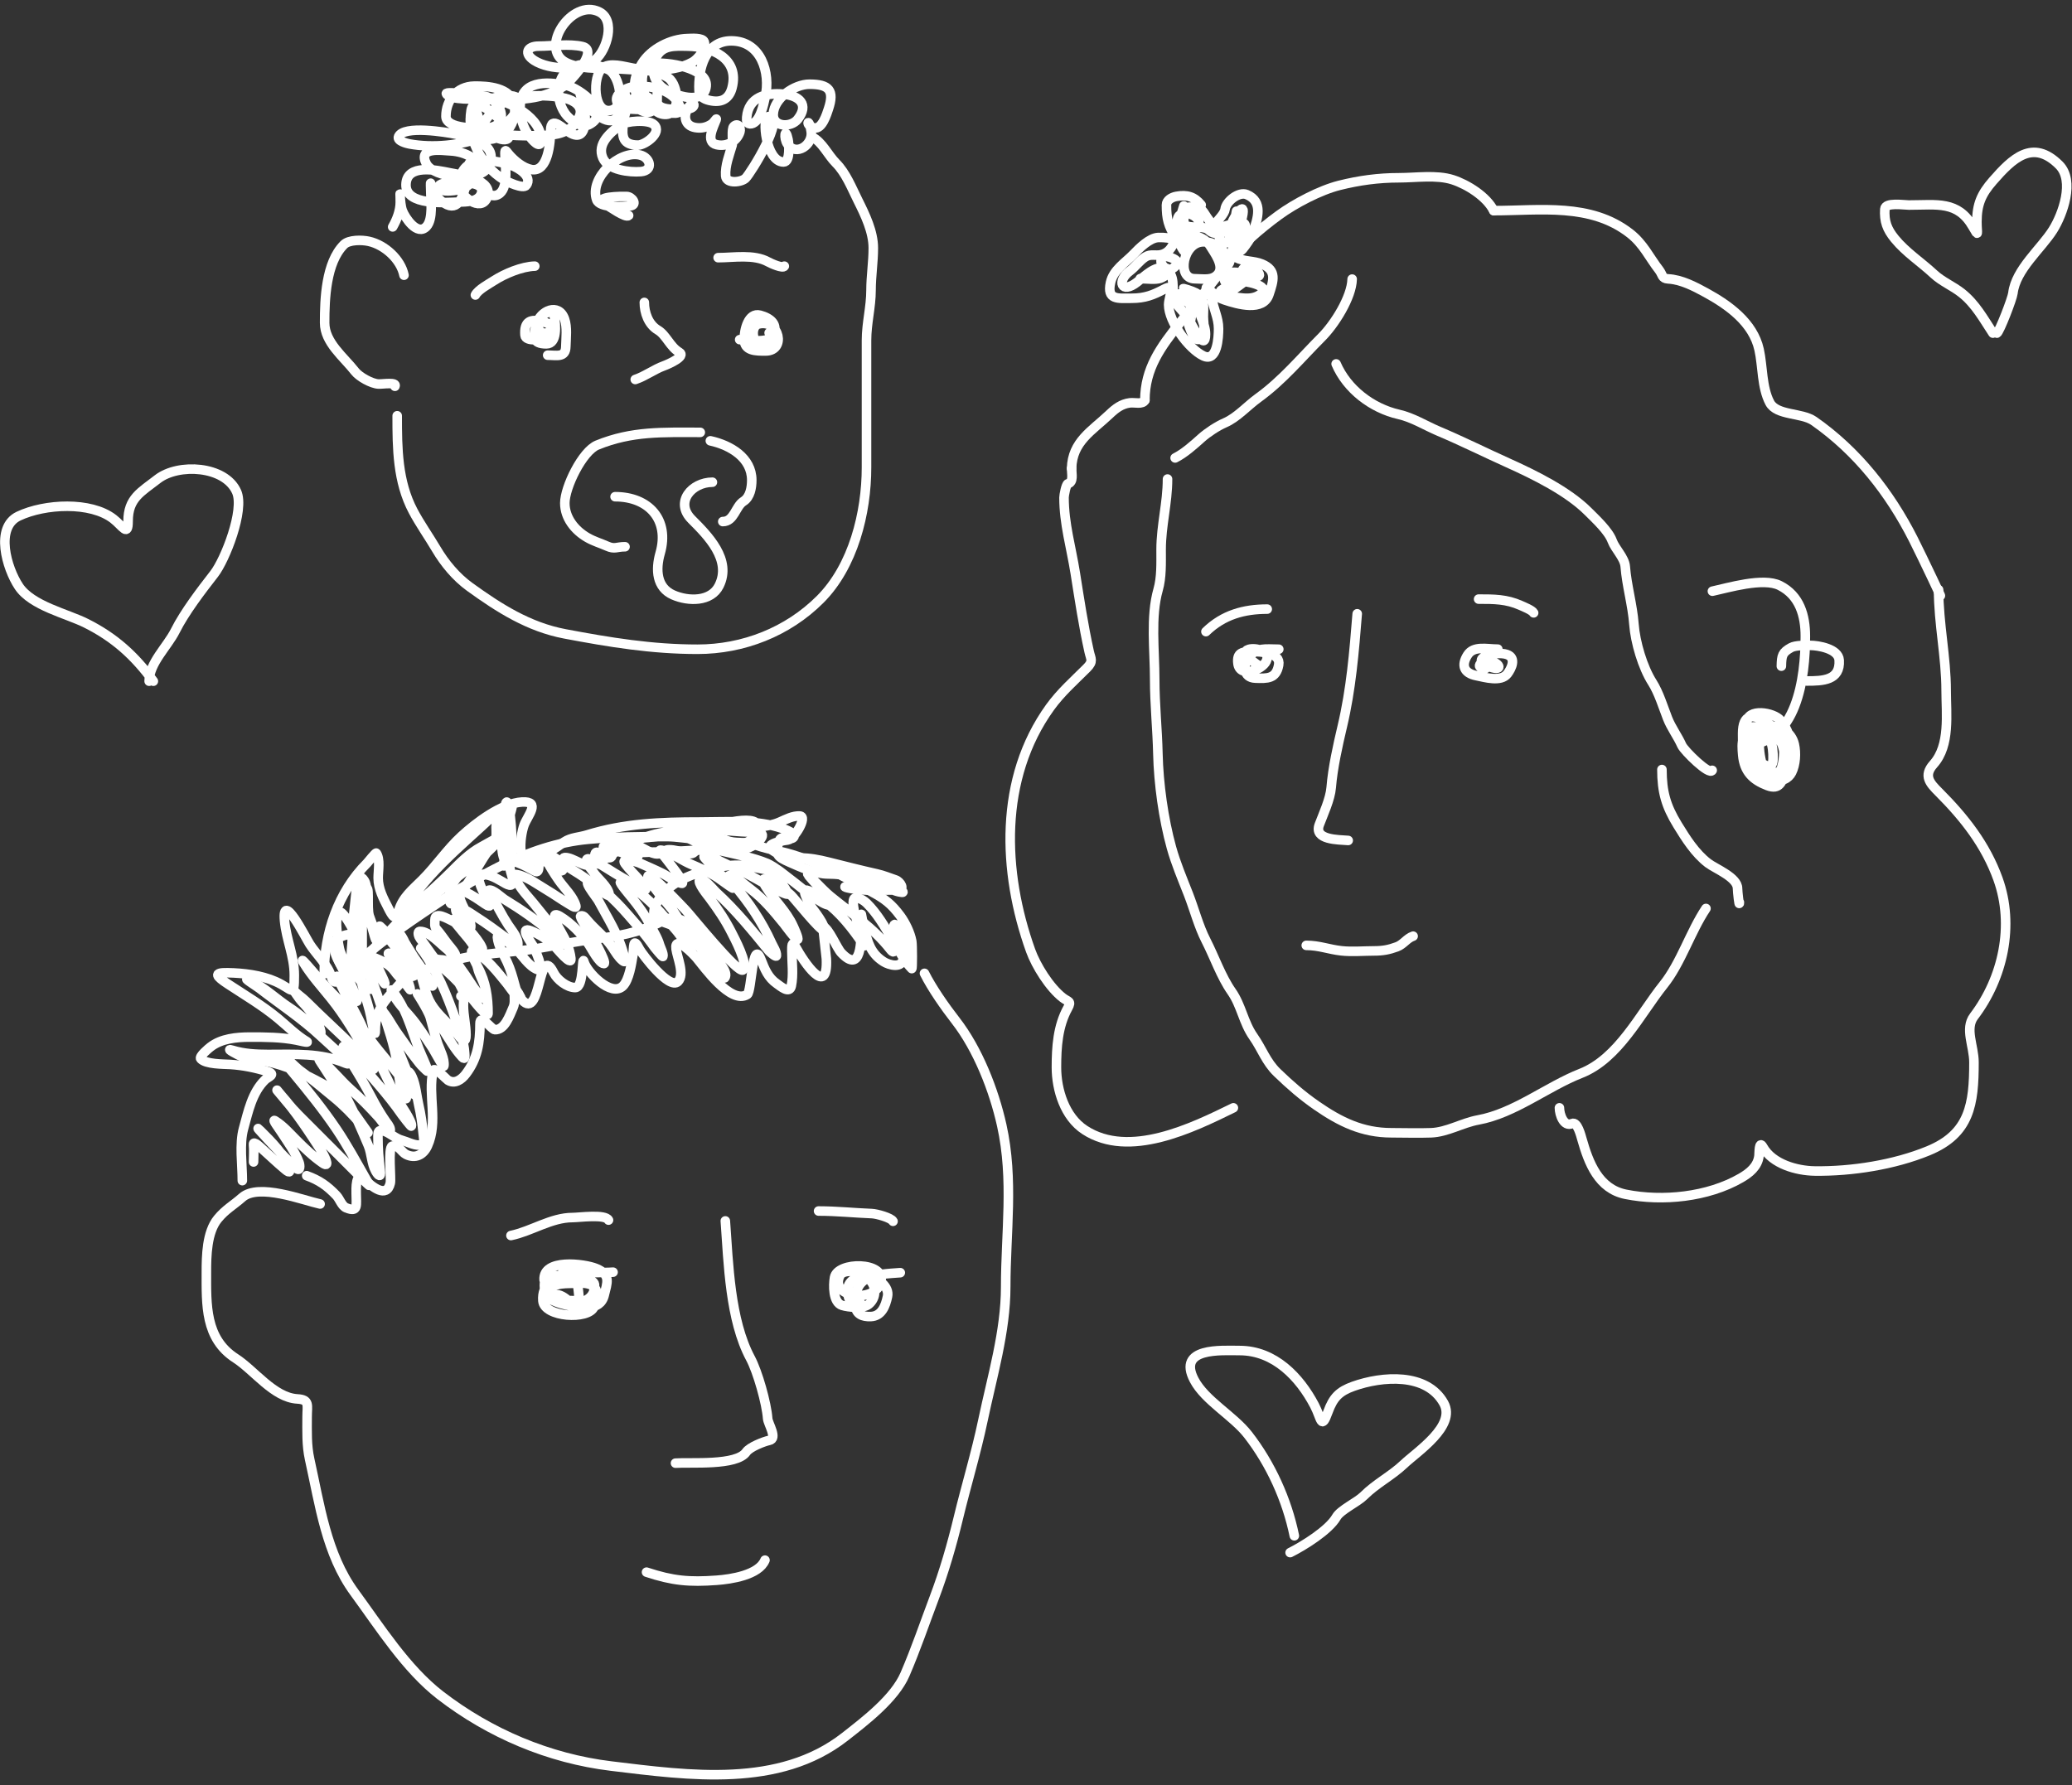 <svg width="217" height="187" viewBox="0 0 217 187" fill="none" xmlns="http://www.w3.org/2000/svg">
<rect x="0" y="0" width="217" height="187" fill="#333333" stroke="none"/>
<path d="M75.963 127.883C76.29 132.346 76.442 138.251 78.593 142.267C79.357 143.695 80.281 146.976 80.399 148.591C80.44 149.148 81.473 150.688 80.567 150.869C80.014 150.98 78.515 151.565 78.157 152.087C77.148 153.557 72.319 153.141 70.746 153.256" stroke="white" stroke-linecap="round" stroke-linejoin="round"/>
<path d="M64.207 133.251C61.891 133.421 56.598 132.749 56.855 136.25C56.982 137.985 61.645 138.263 62.209 136.893C62.954 135.083 62.365 134.26 60.36 134.407C59.503 134.47 57.983 134.273 57.523 135.214C56.868 136.553 59.7 136.494 60.364 136.446C61.439 136.367 62.353 135.771 62.264 134.558C62.209 133.804 59.924 133.77 59.287 133.677C58.654 133.584 57.11 133.452 57.025 134.377C56.885 135.895 57.851 136.333 59.215 136.659C60.648 137.002 62.861 137.439 63.283 135.649C63.585 134.365 64.023 133.518 62.431 132.863C61.192 132.354 56.819 131.802 56.986 134.072" stroke="white" stroke-linecap="round" stroke-linejoin="round"/>
<path d="M94.287 133.305C91.622 133.501 89.351 133.518 89.592 136.789C89.656 137.665 90.333 137.932 91.194 137.901C92.336 137.859 92.743 136.791 92.949 135.798C93.368 133.786 88.56 132.404 87.966 133.607C86.815 135.941 91.696 136.565 92.254 134.263C92.77 132.133 87.692 132.117 87.399 133.811C87.26 134.611 87.222 136.435 88.196 136.73C88.858 136.93 90.386 137.095 90.971 136.623C92.435 135.442 91.134 132.876 89.388 134.021C87.567 135.215 90.306 138.585 90.154 136.521" stroke="white" stroke-linecap="round" stroke-linejoin="round"/>
<path d="M62.393 136.297C61.726 136.223 57.279 136.249 57.426 136.079C58.561 134.764 59.643 136.589 60.537 137.016C60.862 137.171 60.585 135.465 60.549 134.976C60.441 133.516 60.53 132.939 58.951 133.055" stroke="white" stroke-linecap="round" stroke-linejoin="round"/>
<path d="M67.711 164.674C70.457 165.583 72.182 165.734 75.063 165.522C76.549 165.413 79.471 164.983 80.116 163.416" stroke="white" stroke-linecap="round" stroke-linejoin="round"/>
<path d="M33.525 126.111C31.74 125.72 27.079 123.901 25.358 125.431C24.463 126.226 23.611 126.678 22.806 127.662C21.654 129.069 21.615 131.548 21.615 133.258C21.615 136.619 21.452 140.202 24.677 142.276C26.621 143.525 28.678 146.392 31.143 146.529C32.463 146.603 32.164 147.197 32.164 148.401C32.164 149.903 32.101 151.37 32.428 152.844C33.488 157.611 34.174 162.783 37.117 166.796C39.772 170.417 42.531 174.806 46.116 177.572C51.288 181.561 57.475 184.192 64 184.983C72.198 185.976 81.603 187.304 88.483 181.92C90.6 180.263 93.686 177.909 94.778 175.379C95.924 172.726 96.831 170.037 97.841 167.363C98.877 164.62 99.685 161.823 100.374 158.969C101.193 155.578 102.229 152.181 102.945 148.76C103.902 144.191 105.327 139.454 105.327 134.789C105.327 129.124 106.181 123.58 104.912 117.869C104.09 114.17 102.409 109.89 100.072 106.885C98.956 105.45 97.603 103.516 96.82 101.95" stroke="white" stroke-linecap="round" stroke-linejoin="round"/>
<path d="M32.119 123.146C33.437 123.62 34.278 124.22 35.23 125.22C35.584 125.591 35.782 126.322 36.267 126.516C37.556 127.032 37.304 126.222 37.304 125.018C37.304 124.592 37.196 122.548 38.212 123.564C38.926 124.278 40.498 125.576 40.876 123.924C40.989 123.431 40.621 120.18 41.078 120.049C41.722 119.865 42.051 120.68 42.518 120.914C43.507 121.408 44.344 120.957 44.765 120.035C45.92 117.503 44.785 114.724 45.355 112.157C45.469 111.643 46.729 113.029 46.896 113.136C47.619 113.601 48.333 113.082 48.769 112.517C50.011 110.907 50.267 109.196 50.267 107.217C50.267 106.078 51.465 107.831 51.822 107.851C52.858 107.908 53.366 106.385 53.752 105.503C53.99 104.959 53.788 104.412 53.91 103.861C54.036 103.295 54.616 104.675 54.674 104.74C56.7 107.004 56.359 98.633 57.986 101.888C58.355 102.624 59.391 103.443 60.247 103.443C61.192 103.443 60.91 99.856 61.169 100.764C61.472 101.825 64.025 104.491 65.245 103.271C65.886 102.63 66.139 100.934 66.282 100.073C66.417 99.261 66.229 97.98 66.988 99.439C67.216 99.877 70.089 103.727 71.006 102.81C71.738 102.078 70.914 100.241 70.805 99.411C70.59 97.785 72.728 100.069 72.951 100.332C73.708 101.23 76.536 105.256 78.265 104.163C78.726 103.873 78.789 98.186 79.691 100.491C80.085 101.497 80.436 102.404 81.362 103.04C81.745 103.304 82.691 104.145 82.874 103.271C83.116 102.112 82.931 100.764 82.931 99.584C82.931 99.17 82.919 98.439 83.306 99.151C84.193 100.785 86.73 104.568 86.546 100.433C86.534 100.164 86.154 97.025 86.186 97.034C86.804 97.211 87.634 99.304 88.116 99.814C90.247 102.067 90.19 98.497 90.19 96.991C90.19 94.885 90.158 95.824 90.507 97.222C90.878 98.703 91.173 99.853 92.523 100.721C93.098 101.091 94.536 101.5 94.597 100.332C94.656 99.212 94.5 98.083 93.949 97.092C93.406 96.115 93.587 98.154 93.676 98.46C93.937 99.361 94.817 100.782 95.49 101.456C95.564 101.53 95.559 98.962 95.49 98.59C95.328 97.705 94.819 96.65 94.281 95.925C93.373 94.704 92.654 94.147 91.357 93.448C89.743 92.579 88.085 91.615 86.446 90.87C84.955 90.192 83.332 89.548 81.765 89.199C80.915 89.01 79.841 88.784 79.043 88.465C78.146 88.106 76.953 88.417 76.076 88.018C75.232 87.635 73.944 87.921 73.022 87.889C71.958 87.851 70.922 87.629 69.825 87.629C67.072 87.629 64.38 87.654 61.645 87.903C55.18 88.491 49.434 92.146 44.246 95.666C41.331 97.645 38.484 99.671 36.008 102.147C35.5 102.655 35.006 103.373 34.697 102.291C34.352 101.084 33.116 99.956 32.436 98.892C31.992 98.197 29.507 93.218 29.8 96.444C29.979 98.406 30.823 100.143 30.823 102.147C30.823 104.619 30.662 103.601 28.864 102.81C27.322 102.131 25.489 101.917 23.823 101.888C22.31 101.861 22.634 102.257 23.867 103.069C25.626 104.228 27.485 105.324 29.109 106.67C30.05 107.449 31.066 108.47 32.119 109.089C32.454 109.286 31.19 108.977 31.025 108.945C29.412 108.63 27.807 108.628 26.171 108.628C24.781 108.628 23.182 108.775 22.038 109.665C21.889 109.781 20.81 110.657 21.029 110.904C21.547 111.486 23.412 111.451 24.111 111.494C25.43 111.577 26.771 111.846 28.029 112.243C28.952 112.535 28.065 112.809 27.77 113.093C26.393 114.417 25.99 116.459 25.509 118.192C25.053 119.832 25.379 121.947 25.379 123.665" stroke="white" stroke-linecap="round" stroke-linejoin="round"/>
<path d="M26.555 121.709C26.555 121.113 26.61 120.486 26.547 119.892C26.493 119.378 27.379 120.274 27.535 120.412C28.29 121.081 29.013 121.786 29.789 122.432C29.987 122.598 30.486 123.04 30.294 122.432C29.819 120.936 28.382 119.541 27.293 118.452C26.023 117.181 29.674 121.155 31.01 122.357C31.475 122.776 31.428 122.049 31.319 121.754C30.908 120.648 30.123 119.6 29.487 118.61C29.237 118.222 28.426 117.149 28.816 117.397C29.68 117.946 30.292 118.661 31.017 119.387C31.886 120.256 32.777 121.122 33.792 121.822C34.727 122.467 33.844 120.837 33.686 120.593C32.396 118.598 30.997 116.451 29.412 114.668C29.278 114.517 28.897 114.046 29.027 114.2C29.769 115.077 30.435 115.955 31.259 116.779C33.641 119.161 36.017 121.552 38.398 123.933C38.879 124.414 38.674 124.095 38.405 123.624C37.373 121.812 36.385 119.969 35.216 118.241C33.835 116.198 32.288 114.288 30.716 112.391C30.323 111.917 29.902 111.465 29.57 110.944C29.513 110.854 29.359 110.626 29.465 110.642C30.046 110.734 30.977 111.821 31.455 112.157C32.664 113.008 33.79 113.991 34.938 114.924C35.982 115.774 36.923 116.733 37.795 117.759C38.314 118.369 39.039 119.303 38.051 117.939C36.562 115.884 35.191 113.758 33.822 111.622C33.772 111.544 33.063 110.561 33.596 111.004C34.734 111.953 35.651 113.154 36.762 114.14C37.787 115.05 38.722 116.006 39.642 117.02C40.04 117.459 40.941 118.892 40.878 118.301C40.845 117.994 40.523 117.626 40.365 117.397C39.845 116.642 39.396 115.872 38.971 115.06C38.309 113.796 37.589 112.578 36.837 111.366C36.556 110.912 36.019 110.196 35.94 109.647C35.899 109.36 37.074 110.634 37.169 110.748C38.822 112.727 40.609 114.611 42.077 116.741C42.118 116.801 43.042 118.028 43.079 117.955C43.273 117.566 41.862 115.598 41.677 115.241C40.857 113.658 40.111 112.038 39.31 110.446C38.819 109.47 37.247 106.599 37.832 107.521C39.02 109.395 40.501 110.972 41.858 112.723C42.28 113.267 42.671 113.836 43.102 114.374C43.491 114.861 43.589 114.761 43.358 114.14C42.479 111.778 41.504 109.454 40.531 107.129C40.343 106.679 39.598 105.442 39.943 105.787C40.559 106.403 41.009 107.35 41.511 108.064C42.296 109.18 43.072 110.301 43.923 111.366C44.147 111.646 44.417 111.889 44.67 112.142C45.073 112.545 44.238 110.723 44.195 110.627C43.253 108.537 42.77 106.107 41.413 104.219C41.189 103.907 40.739 103.301 41.134 104.068C41.589 104.952 42.266 105.679 42.913 106.421C43.816 107.454 44.547 108.661 45.311 109.798C45.45 110.005 46.46 111.917 46.494 111.645C46.587 110.897 46.093 110.022 45.853 109.345C45.529 108.43 45.33 107.507 45.062 106.579C44.816 105.728 43.319 103.497 43.81 104.234C44.625 105.456 45.579 106.569 46.373 107.8C46.977 108.735 47.637 109.911 48.401 110.718C48.748 111.083 48.681 110.591 48.665 110.288C48.602 109.093 48.114 107.929 47.723 106.813C46.817 104.23 45.766 101.634 44.135 99.41C43.826 98.989 44.444 99.959 44.806 100.126C45.325 100.366 45.782 100.54 46.366 100.54C46.735 100.54 46.859 101.059 47.014 101.355C47.296 101.889 47.715 102.332 47.994 102.847C48.166 103.163 48.496 103.703 48.537 104.068C48.621 104.828 48.809 103.948 48.809 103.646C48.809 102.387 48.007 101.152 47.391 100.088C47.337 99.994 46.918 99.487 47.135 99.787C47.667 100.523 48.134 101.301 48.673 102.033C49.226 102.784 49.913 104.14 50.738 104.611C51.151 104.847 50.811 103.458 50.769 103.322C50.567 102.682 50.193 102.079 50.037 101.43C49.902 100.865 49.623 100.389 49.623 99.794C49.623 99.319 49.758 99.662 49.758 99.93C49.758 100.621 49.987 99.806 49.811 99.455C49.369 98.571 48.624 97.844 48.025 97.073C47.816 96.805 46.969 95.851 47.723 96.605C48.578 97.46 49.67 98.171 50.361 99.176C50.709 99.681 50.386 99.034 50.271 98.852C49.836 98.164 49.288 97.571 48.756 96.96C48.578 96.755 47.263 95.098 47.889 95.113C48.633 95.13 49.309 95.692 49.909 96.07C50.976 96.742 51.97 97.488 52.985 98.234C53.093 98.313 54.202 99.205 54.229 99.018C54.335 98.273 53.603 97.457 53.226 96.884C52.569 95.885 52.04 94.804 51.455 93.763C51.419 93.701 51.039 93.296 51.176 93.243C51.583 93.085 52.544 94.027 52.864 94.223C54.607 95.288 56.227 96.405 57.779 97.736C57.808 97.76 58.371 98.313 58.285 98.053C57.921 96.962 56.842 95.84 56.144 94.939C55.451 94.046 54.359 93.015 53.965 91.931C53.88 91.698 53.77 91.537 54.161 91.615C55.239 91.831 56.36 92.691 57.297 93.243C58.073 93.7 58.801 94.237 59.581 94.691C59.702 94.761 60.411 95.255 60.312 94.886C60.051 93.907 59.092 93.025 58.526 92.21C58.008 91.466 57.522 90.693 57.116 89.881C56.45 88.55 58.556 90.149 58.88 90.394C59.63 90.96 60.455 91.387 61.217 91.931C61.907 92.424 62.498 93.145 63.252 93.537C63.352 93.589 63.847 93.967 63.81 93.695C63.697 92.855 62.586 92.02 62.129 91.336C61.929 91.035 61.406 90.489 61.428 90.092C61.454 89.631 62.781 90.471 62.876 90.529C63.891 91.155 64.907 91.806 65.951 92.384C66.397 92.63 66.973 93.193 67.504 93.213C67.93 93.229 67.171 92.399 67.112 92.331C66.56 91.693 65.956 91.139 65.454 90.454C64.936 89.747 66.773 90.306 66.939 90.378C67.745 90.733 68.569 91.089 69.359 91.479C69.983 91.788 70.704 92.401 71.394 92.527C71.906 92.62 69.962 90.231 69.721 89.896C69.543 89.65 69.271 89.404 69.132 89.142C68.981 88.855 69.898 89.261 70.007 89.308C70.801 89.65 71.509 90.152 72.299 90.499C73.296 90.938 74.302 91.347 75.209 91.962C75.701 92.295 76.17 92.668 76.671 92.987C77.163 93.3 75.979 92.036 75.54 91.652C74.961 91.146 74.415 90.624 73.942 90.017C73.789 89.82 73.559 89.685 73.927 89.685C74.526 89.685 74.945 89.968 75.465 90.228C76.397 90.694 77.36 91.069 78.284 91.554C79.292 92.084 80.273 92.674 81.285 93.19C81.388 93.243 82.558 93.81 82.506 93.635C82.263 92.817 81.362 92.056 80.847 91.396C80.789 91.321 80.079 90.567 80.079 90.499C80.079 90.431 80.694 90.695 80.712 90.703C81.463 91.01 81.98 91.51 82.627 91.992C83.518 92.656 84.364 93.407 85.295 94.012C85.738 94.3 86.428 94.826 86.991 94.826C87.406 94.826 86.478 93.673 86.471 93.665C85.897 93.016 85.261 92.415 84.715 91.743C84.069 90.948 86.146 93.213 86.939 93.861C89.145 95.667 91.467 97.182 93.241 99.44C93.916 100.299 93.63 98.784 93.437 98.43C92.732 97.137 91.824 95.632 90.768 94.6C90.499 94.336 90.102 94.093 89.72 94.035C89.163 93.949 89.401 95.008 89.441 95.278C89.626 96.503 91.078 99.895 90.376 98.874C89.221 97.194 87.994 95.61 86.335 94.389C85.861 94.04 85.09 93.375 84.496 93.243C83.801 93.089 84.927 94.931 85.009 95.052C85.117 95.212 86.626 97.073 86.23 97.389C85.978 97.591 83.141 94.037 82.845 93.763C82.137 93.109 81.263 92.548 80.38 92.157C79.751 91.879 79.856 92.313 80.146 92.791C81.054 94.285 82.355 95.413 83.071 97.005C83.108 97.086 83.705 98.364 83.531 98.407C83.335 98.456 82.193 96.871 82.099 96.756C81.018 95.43 79.993 94.177 78.616 93.138C78.007 92.678 77.405 92.106 76.701 91.796C75.858 91.425 76.558 92.322 76.792 92.595C78.418 94.496 79.792 96.516 80.817 98.799C80.972 99.144 81.352 99.697 81.315 100.103C81.295 100.324 80.577 99.663 80.561 99.643C78.789 97.469 77.08 95.358 74.998 93.454C74.728 93.208 73.791 91.988 73.324 92.157C72.891 92.315 74.193 93.898 74.289 94.027C75.176 95.221 75.964 96.368 76.626 97.691C76.862 98.163 78.426 101.047 77.817 101.596C77.296 102.064 72.281 95.797 71.801 95.309C71.617 95.121 68.212 91.477 67.889 91.735C67.53 92.022 70.246 95.032 70.452 95.331C70.978 96.095 71.47 96.916 71.876 97.751C72.103 98.217 72.803 99.495 72.359 99.229C71.736 98.855 71.266 97.951 70.783 97.412C70.058 96.601 69.386 95.751 68.62 94.977C67.93 94.279 67.23 93.636 66.403 93.1C66.048 92.869 65.437 92.381 64.986 92.399C64.793 92.406 66.04 93.879 66.117 93.974C66.858 94.883 67.513 95.772 68.047 96.816C68.41 97.527 68.869 98.198 69.087 98.972C69.154 99.211 69.528 99.931 69.427 100.186C69.394 100.268 68.648 99.371 68.59 99.289C68.032 98.513 67.478 97.786 66.848 97.065C65.501 95.522 63.88 93.51 62.031 92.534C60.665 91.813 62.466 93.958 62.679 94.359C63.623 96.131 64.773 97.897 65.288 99.862C65.343 100.071 65.718 101.038 65.197 100.616C64.75 100.253 64.457 99.724 64.142 99.251C63.397 98.133 62.342 97.38 61.488 96.364C61.336 96.183 61.117 95.851 60.825 95.934C60.614 95.995 61.653 97.474 61.73 97.585C61.828 97.729 63.651 100.932 63.252 100.932C62.764 100.932 61.924 99.317 61.7 98.98C60.942 97.844 59.789 96.65 58.609 95.957C57.438 95.27 58.54 97.225 58.714 97.525C59.231 98.416 59.677 99.364 59.792 100.405C59.89 101.285 58.275 99.303 58.096 99.123C57.433 98.46 56.473 97.837 55.593 97.495C54.3 96.992 55.646 98.746 55.857 99.116C55.97 99.313 57.155 101.883 56.302 101.566C55.355 101.213 54.655 100.009 53.965 99.319C53.826 99.18 52.051 97.709 52.088 98.151C52.165 99.08 52.744 99.953 53.12 100.782C53.465 101.539 53.685 102.296 53.897 103.096C53.994 103.464 54.132 103.786 54.101 104.174C54.078 104.451 53.209 103.173 53.09 103.028C52.104 101.826 51.016 100.387 49.623 99.621C48.94 99.245 49.95 101.119 50.06 101.324C50.885 102.856 51.115 104.457 51.115 106.172C51.115 106.696 49.749 104.994 49.608 104.807C48.714 103.629 47.754 102.565 46.637 101.596C45.546 100.649 44.866 99.416 43.999 98.302C43.863 98.126 43.64 97.555 43.991 97.555C44.956 97.555 46.12 98.877 46.833 99.447C46.901 99.502 47.666 100.208 47.693 100.179C47.871 99.979 47.16 99.189 47.044 99.048C46.574 98.473 46.181 97.836 45.688 97.284C45.47 97.04 45.552 96.642 45.552 96.334C45.552 95.419 46.912 96.256 47.376 96.47C47.915 96.718 49.586 98.077 49.276 96.749C49.058 95.813 48.426 94.987 48.16 94.057C47.639 92.233 50.641 94.653 51.032 94.834C51.862 95.216 50.727 93.631 50.58 93.356C50.481 93.17 49.785 91.606 50.331 91.585C51.161 91.551 51.798 91.886 52.502 92.293C53.113 92.646 53.785 93.115 53.686 92.12C53.633 91.592 53.276 90.977 53.43 90.439C53.62 89.772 55.825 91.186 56.106 91.283C56.589 91.45 56.39 90.263 56.407 89.956C56.423 89.678 58.267 91.052 58.488 91.147C59.515 91.592 58.575 89.843 59.151 89.821C60.057 89.786 61.251 90.98 62.092 90.559C62.57 90.32 61.859 88.779 62.928 89.421C63.546 89.792 64.142 90.209 64.142 89.278C64.142 88.42 65.635 89.708 66.177 89.851C67.6 90.225 66.09 88.267 67.12 88.743C67.638 88.982 68.492 89.621 69.102 89.398C69.481 89.261 69.619 89.006 70.067 89.006C70.673 89.006 71.215 89.188 71.794 89.338C72.07 89.41 72.457 89.5 72.691 89.278C72.859 89.118 72.909 88.871 73.173 88.871C74.077 88.871 74.854 88.969 75.736 89.172C77.265 89.525 78.886 89.836 80.35 90.439C80.529 90.513 81.496 91.038 81.496 91.238C81.496 91.415 78.42 90.704 78.028 90.665C76.088 90.473 74.108 91.003 72.314 91.72C71.013 92.24 69.808 92.981 69.027 94.163C68.529 94.917 68.039 96.074 69.163 96.47C70.486 96.935 71.502 97.296 72.54 98.286C73.263 98.976 73.714 99.975 74.251 100.812C74.478 101.164 74.913 101.439 75.103 101.762C75.166 101.87 75.792 102.598 75.917 102.41C76.306 101.826 75.21 100.699 74.937 100.337C74.215 99.378 73.662 98.311 72.834 97.434C72.073 96.629 70.756 95.764 69.607 96.356C67.516 97.436 65.536 97.953 63.192 98.234C60.912 98.507 58.713 98.935 56.453 99.319C53.466 99.826 50.384 99.786 47.452 100.608C46.013 101.012 44.583 101.426 43.32 102.229C42.991 102.439 42.872 101.5 42.808 101.324C42.453 100.347 41.673 99.555 41.044 98.746C40.626 98.209 40.174 97.678 39.807 97.103C39.53 96.668 40.568 97.8 40.953 98.143C41.954 99.035 42.332 100.322 43.034 101.407C43.658 102.372 43.291 100.994 43.102 100.601C42.715 99.796 42.581 98.875 42.092 98.113C41.949 97.891 41.867 97.824 42.054 98.128C42.477 98.818 42.882 99.521 43.32 100.201C43.779 100.912 44.336 101.557 44.738 102.304C44.906 102.617 45.516 103.451 45.22 103.254C44.651 102.875 44.196 102.149 43.735 101.649C43.254 101.126 42.671 100.762 42.114 100.329C41.859 100.131 40.252 99.537 40.765 100.028C41.707 100.929 42.568 102.04 42.906 103.322C42.973 103.579 43.051 103.864 42.808 103.496C42.39 102.861 41.786 102.381 41.345 101.762C40.791 100.983 39.969 100.627 39.174 100.299C39.083 100.262 40.035 102.321 40.169 102.591C40.291 102.833 40.444 103.338 40.109 102.817C39.698 102.178 39.335 101.432 38.82 100.872C38.606 100.64 36.952 99.161 37.704 100.231C38.205 100.944 38.546 101.608 38.797 102.44C38.83 102.548 39.313 103.917 38.737 103.571C37.396 102.766 36.731 101.029 35.405 100.194C35.109 100.007 35.838 101.427 35.91 101.551C36.477 102.518 36.994 103.511 37.335 104.581C37.474 105.017 37.336 104.964 37.048 104.626C36.544 104.035 36.187 103.34 35.721 102.719C35.619 102.582 35.083 101.916 35.36 102.485C35.846 103.486 36.357 104.475 36.882 105.456C37.318 106.269 37.737 107.064 38.089 107.913C38.275 108.363 37.73 107.474 37.621 107.325C36.7 106.064 35.695 104.932 34.591 103.827C33.63 102.867 31.093 99.698 31.801 100.857C32.619 102.195 33.689 103.36 34.666 104.581C36.101 106.375 37.26 108.331 38.367 110.341C38.401 110.401 39.24 112.022 39.114 112.014C38.886 112.001 38.611 111.439 38.511 111.306C38.148 110.822 37.746 110.375 37.32 109.949C35.588 108.217 33.76 106.585 32.028 104.852C31.639 104.463 31.124 104.152 30.769 103.737C30.626 103.571 31.392 104.682 31.568 104.868C32.32 105.659 33.397 106.927 33.603 108.064C33.687 108.523 33.173 107.897 33.113 107.838C32.242 106.981 31.316 106.201 30.294 105.531C28.908 104.623 27.71 103.423 26.208 102.712C25.101 102.187 26.89 103.309 27.18 103.533C29.337 105.203 31.612 106.686 33.611 108.561C34.537 109.43 37.359 111.859 36.189 111.366C33.583 110.269 30.845 110.446 28.062 110.446C26.834 110.446 25.54 110.377 24.353 110.009C23.419 109.719 25.011 110.537 25.273 110.65C26.344 111.109 27.524 111.042 28.635 111.343C30.762 111.919 32.57 112.828 34.47 113.914C35.204 114.333 35.971 114.374 36.385 115.18C37.176 116.719 37.881 118.35 38.556 119.945C38.939 120.85 38.889 121.846 39.34 122.659C39.613 123.15 39.926 123.415 39.822 122.598C39.67 121.392 39.581 120.281 39.581 119.063C39.581 118.593 39.592 118.282 40.192 118.467C40.849 118.669 41.382 119.237 42.084 119.432C42.701 119.604 43.266 119.945 43.923 119.945C44.543 119.945 44.373 119.301 44.323 118.776C44.226 117.759 44.08 116.711 43.848 115.716C43.642 114.832 43.545 113.637 43.177 112.828C43.056 112.562 42.861 112.116 42.506 112.218C42.142 112.322 42.555 114.551 42.566 114.894C42.585 115.438 42.213 114.668 42.167 114.532C41.821 113.515 41.769 112.361 41.587 111.306C41.258 109.4 40.637 107.601 40.034 105.772C39.566 104.355 39.098 102.846 38.428 101.505C38.408 101.466 37.766 100.031 37.689 100.759C37.486 102.69 38.489 104.635 38.843 106.496C38.892 106.754 39.31 109.128 39.31 107.898C39.31 105.893 40.177 104.921 41.526 103.435C41.965 102.952 43.736 100.907 44.127 102.237C44.493 103.48 44.649 104.505 45.446 105.591C46.202 106.62 47.235 107.429 47.994 108.441C48.465 109.069 48.809 109.307 48.809 108.403C48.809 107.354 48.537 106.344 48.537 105.305C48.537 104.908 48.646 104.53 48.266 104.34" stroke="white" stroke-linecap="round" stroke-linejoin="round"/>
<path d="M33.955 102.006C33.955 97.749 35.386 93.459 38.455 90.389C38.534 90.31 39.356 89.276 39.409 89.355C39.841 90.003 39.606 91.191 39.606 91.959C39.606 93.1 40.144 94.109 40.653 95.099C41.086 95.942 41.43 96.574 41.746 95.424C42.138 93.999 43.215 93.165 44.211 92.168C45.678 90.702 46.818 88.97 48.35 87.564C49.833 86.204 52.542 84.124 54.676 84.006C56.686 83.894 55.238 85.455 54.885 86.424C54.449 87.624 54.057 91.2 56.025 90.075C56.595 89.75 56.946 89.379 57.606 89.122C58.145 88.912 58.615 88.499 59.095 88.18C59.797 87.712 60.673 87.705 61.467 87.459C65.383 86.244 69.219 86.099 73.292 86.099C76.144 86.099 79.243 85.842 81.932 86.773C82.096 86.83 83.516 87.305 83.095 87.727C82.729 88.092 81.857 87.397 81.629 88.029C81.086 89.539 81.397 89.742 82.722 90.331C83.854 90.834 85.427 91.541 86.688 91.541C87.589 91.541 88.515 91.65 89.409 91.761C90.165 91.856 90.857 92.378 91.618 92.378C92.235 92.378 93.301 92.482 93.804 92.901C93.957 93.028 95.226 93.656 94.129 93.413C93.495 93.272 93.195 93.006 92.455 93.006C91.957 93.006 91.27 93.13 90.792 92.994C90.254 92.84 87.285 92.715 89.048 93.052C90.657 93.36 92.385 93.215 94.025 93.215C94.846 93.215 94.296 92.333 93.804 92.168C93.118 91.94 92.531 91.685 91.827 91.529C90.134 91.153 88.418 90.711 86.711 90.285C85.746 90.044 84.82 89.866 83.816 89.866C83.36 89.866 82.313 89.8 81.885 89.61C81.595 89.481 80.144 88.856 80.839 88.448C81.278 88.189 82.019 88.041 82.513 87.982C83.186 87.903 84.615 85.521 83.769 85.471C83.047 85.428 82.325 85.81 81.676 86.099C80.353 86.686 78.446 86.727 77.025 86.727C75.568 86.727 74.121 86.649 72.688 86.936C70.371 87.399 73.481 88.526 74.455 88.599C76.09 88.72 79.374 88.747 79.374 86.61C79.374 85.003 74.167 86.719 73.536 86.82C71.414 87.157 69.272 87.647 67.129 87.785C66.227 87.843 65.289 87.985 64.409 88.192C64.239 88.232 63.054 88.634 63.199 88.715C64.766 89.585 67.201 89.238 68.909 89.238C70.662 89.238 72.407 89.029 74.141 89.029C76.05 89.029 78.228 89.506 79.583 87.982C80.391 87.073 79.106 87.145 78.536 87.145C77.318 87.145 76.129 86.955 74.932 86.936C72.237 86.893 69.778 86.831 67.234 87.82C65.719 88.409 63.942 89.51 62.63 90.494" stroke="white" stroke-linecap="round" stroke-linejoin="round"/>
<path d="M52.791 90.703C52.791 89.184 52.791 87.665 52.791 86.145C52.791 85.981 52.841 83.519 53.163 84.099C53.538 84.774 53.909 90.615 53.314 90.482C52.38 90.275 52.457 87.71 52.803 87.133C53.073 86.683 53.673 84.473 53.628 84.517C53.169 84.976 53.029 85.832 52.745 86.401C52.207 87.476 51.583 88.535 50.861 89.494C50.471 90.012 47.748 94.809 47.256 94.668C46.921 94.573 47.186 93.14 47.268 92.912C47.569 92.076 48.411 91.316 49.024 90.703C49.888 89.839 50.994 89.025 51.745 88.087C52.066 87.686 51.954 87.14 51.954 86.622C51.954 86.309 52.248 84.878 51.745 85.354C48.258 88.658 44.042 91.9 41.826 96.331C41.548 96.887 41.63 96.898 42.047 96.54C43.148 95.596 44.286 94.702 45.419 93.796C47.845 91.856 50.485 90.07 52.535 87.727C53.052 87.136 51.089 88.336 50.396 88.703C49.191 89.341 48.145 90.419 47.187 91.378C46.014 92.551 44.816 93.616 43.582 94.727C42.237 95.937 41.031 97.275 39.815 98.61C39.166 99.322 38.262 100.424 37.349 100.796C36.499 101.143 36.884 99.147 36.884 98.552C36.884 96.799 37.118 95.167 37.291 93.436C37.318 93.166 37.434 91.136 38.14 92.215C38.526 92.805 38.3 93.646 38.396 94.308C38.531 95.237 38.7 96.296 38.977 97.192C39.04 97.395 39.411 98.859 39.396 98.354C39.37 97.507 38.928 96.731 38.675 95.936C38.389 95.039 38.792 92.379 38.245 93.145C37.894 93.636 37.931 94.564 37.931 95.122C37.931 96.548 37.931 97.975 37.931 99.401C37.931 100.057 38.019 101.831 37.628 100.215C37.44 99.433 37.481 98.577 37.187 97.82C37.113 97.63 35.874 95.156 35.466 95.564C34.979 96.05 35.425 99.084 35.628 99.657C35.769 100.053 36.885 102.532 36.047 101.575C35.505 100.956 34.45 99.026 35.315 98.354C35.864 97.927 36.636 97.82 37.303 97.82" stroke="white" stroke-linecap="round" stroke-linejoin="round"/>
<path d="M53.511 129.413C55.682 128.958 57.723 127.53 59.965 127.53C60.65 127.53 63.401 127.142 63.729 127.799" stroke="white" stroke-linecap="round" stroke-linejoin="round"/>
<path d="M85.728 126.847C87.63 126.847 89.456 127.044 91.316 127.116C91.814 127.135 93.342 127.553 93.527 127.923" stroke="white" stroke-linecap="round" stroke-linejoin="round"/>
<path d="M142.141 64.289C141.821 68.285 141.499 72.196 140.581 76.073C140.103 78.094 139.579 80.447 139.416 82.49C139.318 83.712 138.577 85.291 138.17 86.378C137.566 87.992 140.129 87.946 141.196 88.032" stroke="white" stroke-linecap="round" stroke-linejoin="round"/>
<path d="M133.928 68.001C132.519 68.001 131.636 67.756 130.758 68.885C130.15 69.666 130.193 70.986 131.459 71.031C132.738 71.076 133.649 71.112 133.914 69.656C134.155 68.328 132.017 68.254 131.151 68.254C130.155 68.254 129.502 68.316 129.65 69.502C129.841 71.033 132.169 70.193 132.609 69.263C133.111 68.205 131.535 67.801 130.786 68.015C129.684 68.33 131.741 69.685 131.908 69.769" stroke="white" stroke-linecap="round" stroke-linejoin="round"/>
<path d="M156.866 67.992C155.715 67.992 154.334 67.606 153.696 68.609C153.008 69.69 153.308 70.509 154.608 70.769C155.529 70.953 157.201 71.46 157.876 70.573C158.285 70.034 158.847 68.908 157.82 68.553C156.607 68.133 153.631 69.009 156.094 69.871C157.52 70.37 157.019 69.294 155.912 69.254C154.973 69.221 154.474 70.011 155.603 70.011" stroke="white" stroke-linecap="round" stroke-linejoin="round"/>
<path d="M122.274 50.176C122.274 52.688 121.603 55.053 121.603 57.561C121.603 59.028 121.659 60.47 121.286 61.775C120.481 64.593 120.931 68.129 120.931 71.155C120.931 73.79 121.208 76.369 121.267 78.969C121.338 82.071 121.85 85.775 122.684 88.778C123.147 90.445 123.825 92.032 124.456 93.645C125.08 95.24 125.529 97.006 126.302 98.512C127.183 100.228 127.884 102.288 128.987 103.864C130.011 105.327 130.221 107.1 131.263 108.582C132.167 109.869 132.597 111.226 133.761 112.349C135.083 113.624 136.37 114.752 137.883 115.799C140.364 117.517 142.685 118.652 145.734 118.652C147.111 118.652 148.497 118.701 149.873 118.652C151.552 118.592 153.149 117.609 154.797 117.31C158.624 116.614 162.005 113.826 165.575 112.424C169.497 110.883 171.759 106.224 174.228 103.137C176.033 100.881 177.032 97.606 178.666 95.156" stroke="white" stroke-linecap="round" stroke-linejoin="round"/>
<path d="M179.34 61.924C180.971 61.575 184.651 60.459 186.389 61.328C188.493 62.38 189.074 64.503 189.074 66.642C189.074 70.95 188.215 78.037 182.697 78.037" stroke="white" stroke-linecap="round" stroke-linejoin="round"/>
<path d="M139.934 38.116C141.071 40.771 143.684 42.766 146.485 43.403C147.985 43.744 149.28 44.581 150.684 45.173C153.123 46.203 155.5 47.392 157.905 48.474C160.659 49.714 164.184 51.44 166.328 53.584C167.115 54.37 168.467 55.617 168.845 56.657C169.148 57.491 170.14 58.416 170.211 59.338C170.364 61.331 170.973 63.377 171.121 65.383C171.261 67.271 172.036 69.896 173.044 71.479C173.726 72.552 174.174 74.031 174.637 75.223C175.033 76.241 175.697 77.095 176.13 78.068C176.387 78.647 179.034 81.252 179.317 80.686" stroke="white" stroke-linecap="round" stroke-linejoin="round"/>
<path d="M183.641 76.133C183.842 77.187 183.588 78.605 183.919 79.599C184.3 80.739 184.973 80.825 185.804 81.471C186.519 82.027 187.33 81.529 187.638 80.914C188.051 80.087 188.128 78.881 187.916 77.955C187.634 76.72 186.408 75.86 185.121 76.146C183.653 76.472 184.355 80.105 184.88 80.864C185.423 81.647 186.801 81.948 186.828 80.737C186.86 79.306 187.142 77.607 185.563 76.93C185.07 76.719 183.578 76.222 183.085 76.715C182.341 77.459 183.165 79.166 183.869 79.548C184.598 79.944 185.657 80.943 185.69 79.498C185.721 78.142 185.482 76.589 183.856 76.589C182.368 76.589 182.394 77.753 182.515 79.093C182.674 80.833 183.569 81.695 185.083 82.28C186.401 82.789 186.622 81.884 187.056 80.737C187.612 79.265 187.262 78.125 186.259 77.044C185.698 76.439 184.573 76.133 183.768 76.133C182.922 76.133 182.958 76.782 182.958 77.499C182.958 78.551 182.782 79.612 183.413 80.509C183.873 81.162 185.253 81.73 186.019 81.243C186.76 80.771 186.828 79.275 186.828 78.524C186.828 77.289 186.052 76.341 185.058 75.678C183.543 74.668 182.503 74.802 182.503 76.829C182.503 79.124 182.538 80.282 185.007 80.864C185.924 81.079 186.804 80.891 187.106 79.902C187.642 78.148 187.687 76.941 186.487 75.463C185.772 74.584 182.958 74.156 182.958 75.678" stroke="white" stroke-linecap="round" stroke-linejoin="round"/>
<path d="M174.054 80.603C174.054 82.945 174.474 84.416 175.684 86.397C176.547 87.808 177.539 89.383 178.882 90.409C179.653 90.999 181.972 91.894 181.972 93.059C181.972 93.394 182.165 95.115 182.165 94.508" stroke="white" stroke-linecap="round" stroke-linejoin="round"/>
<path d="M141.611 29.233C141.563 31.146 139.76 33.98 138.424 35.316C136.237 37.504 134.317 39.844 131.762 41.689C130.648 42.494 129.533 43.751 128.286 44.286C127.514 44.616 126.449 45.316 125.818 45.884C125.004 46.617 124.027 47.488 123.071 47.966" stroke="white" stroke-linecap="round" stroke-linejoin="round"/>
<path d="M129.171 116.037C124.855 118.153 118.262 121.39 113.611 118.361C111.507 116.991 110.64 114.144 110.64 111.802C110.64 109.692 110.777 107.479 111.832 105.581C112.251 104.825 111.872 104.951 111.302 104.507C109.92 103.433 108.505 101.159 107.934 99.566C104.981 91.316 104.6 81.544 109.964 74.094C111.091 72.529 112.465 71.328 113.817 69.976C114.535 69.258 114.241 69.038 114.067 68.255C113.468 65.561 113.048 62.758 112.611 60.02C112.182 57.331 111.434 54.846 111.434 52.108C111.434 51.874 111.645 50.724 111.846 50.666C112.46 50.491 112.229 49.647 112.229 49.063" stroke="white" stroke-linecap="round" stroke-linejoin="round"/>
<path d="M112.229 49.064C112.297 46.248 114.354 45.141 116.2 43.387C116.819 42.799 117.446 42.306 118.333 42.196C118.846 42.132 119.662 42.404 119.906 41.916" stroke="white" stroke-linecap="round" stroke-linejoin="round"/>
<path d="M119.904 41.916C119.904 38.608 121.558 36.335 123.61 33.769C125.174 31.814 126.769 29.927 128.243 27.886C129.645 25.945 132.015 23.934 133.934 22.533C135.598 21.319 138.253 19.92 140.273 19.415C142.348 18.896 144.361 18.621 146.508 18.621C148.273 18.621 150.451 18.284 152.141 18.827C153.658 19.314 155.695 20.582 156.435 22.062" stroke="white" stroke-linecap="round" stroke-linejoin="round"/>
<path d="M156.437 22.062C161.326 22.062 166.573 21.234 170.702 24.445C172.12 25.548 172.711 26.933 173.761 28.283C174.136 28.766 174.019 29.174 174.702 29.21C176.097 29.283 177.483 30.014 178.673 30.666C181.042 31.963 183.603 33.791 184.232 36.622C184.62 38.368 184.499 40.565 185.35 42.181C186.065 43.541 188.701 43.208 189.967 44.093C194.491 47.252 197.906 51.596 200.38 56.476C201.308 58.306 203.945 63.87 203.027 62.035" stroke="white" stroke-linecap="round" stroke-linejoin="round"/>
<path d="M203.027 61.77C203.027 65.322 203.821 68.812 203.821 72.359C203.821 74.787 204.259 78.067 202.498 80.036C201.399 81.264 202.13 82.05 203.042 82.962C205.712 85.632 207.959 88.484 209.248 92.066C211 96.932 209.768 102.455 206.733 106.449C205.745 107.749 206.733 109.555 206.733 111.272C206.733 115.641 206.308 118.744 201.953 120.537C198.366 122.014 193.911 122.708 190.056 122.655C188.176 122.629 185.623 121.93 184.629 120.14C184.205 119.377 184.252 120.803 184.217 121.082C184.079 122.188 183.226 122.867 182.32 123.39C178.866 125.386 174.123 125.869 170.261 125.096C167.407 124.526 166.38 121.786 165.687 119.361C165.563 118.928 165.189 117.442 164.643 117.684C163.777 118.069 163.319 116.749 163.319 116.037" stroke="white" stroke-linecap="round" stroke-linejoin="round"/>
<path d="M186.562 69.776C186.585 68.636 186.668 68.337 187.572 67.834C188.032 67.579 189.058 67.601 189.591 67.601C190.413 67.601 192.548 67.947 192.619 69.154C192.745 71.285 190.892 71.329 189.203 71.329" stroke="white" stroke-linecap="round" stroke-linejoin="round"/>
<path d="M136.805 99.022C138.158 99.022 139.161 99.445 140.471 99.59C141.592 99.715 142.796 99.601 143.923 99.601C144.815 99.601 145.467 99.482 146.303 99.172C146.986 98.919 147.332 98.279 147.997 98.057" stroke="white" stroke-linecap="round" stroke-linejoin="round"/>
<path d="M125.801 21.466C125.089 20.59 124.315 20.366 123.199 20.569C122.715 20.657 122.163 20.969 122.163 21.466C122.163 22.942 122.36 23.655 123.123 24.876C123.415 25.343 123.977 25.267 123.186 25.091C122.539 24.947 121.999 24.851 121.304 24.876C120.404 24.91 119.315 25.99 118.74 26.594C117.864 27.514 116.589 28.262 116.303 29.6C115.904 31.459 117.068 31.242 118.526 31.242C119.913 31.242 120.772 30.898 121.936 30.282C123.192 29.617 122.391 31.075 122.391 31.924C122.391 33.694 124.496 36.558 126.028 37.279C127.498 37.971 127.62 35.308 127.62 34.425C127.62 33.233 127.061 32.35 126.938 31.242C126.892 30.832 126.072 29.873 126.394 30.131C127.092 30.689 127.34 31.115 128.251 31.419C129.646 31.884 132.297 32.644 132.899 30.838C133.382 29.389 133.743 28.319 132.167 27.655C131.319 27.298 130.284 27.42 129.438 26.973C128.928 26.703 129.921 26.376 130.12 26.127C130.514 25.634 130.977 25.015 131.207 24.371C131.736 22.89 132.31 21.11 130.575 20.38C129.737 20.027 128.397 21.109 128.302 21.921C128.247 22.384 127.584 23.022 127.291 23.398C126.732 24.118 126.935 23.452 126.66 23.108C125.902 22.161 126.084 21.693 124.664 21.693C123.146 21.693 123.527 24.352 123.527 25.331C123.527 25.594 124.107 26.656 124.197 26.341C124.323 25.898 124.035 25.404 124.386 25.053C125.116 24.324 126.36 25.104 126.761 25.786C127.127 26.409 128.259 27.828 127.569 28.691C126.974 29.435 125.998 29.196 125.119 29.196C123.181 29.196 123.905 25.331 126.028 25.331C127.223 25.331 128.375 26.07 128.529 27.377C128.71 28.912 129.438 24.376 129.438 22.83C129.438 22.374 129.575 21.678 129.426 22.502C129.291 23.244 129.142 24.207 128.807 24.876C127.884 26.722 127.169 23.808 128.024 23.739C128.612 23.692 130.999 22.557 130.297 24.194C130.197 24.427 129.345 26.261 129.451 25.306C129.549 24.42 129.918 23.57 130.108 22.716C130.527 20.829 129.266 22.636 128.984 23.411C128.625 24.397 127.299 24.809 126.584 24.093C125.968 23.477 123.982 24.202 123.982 23.171C123.982 22.636 123.982 21.567 123.982 21.567C123.982 21.567 123.613 22.689 123.54 23.272C123.357 24.734 125.573 24.498 125.573 23.398C125.573 22.392 123.3 21.735 123.3 23.171C123.3 24.346 123.071 26.354 121.595 26.682C121.01 26.812 120.489 26.564 119.94 26.922C119.334 27.318 118.893 27.963 118.311 28.4C116.949 29.421 117.413 30.857 119.094 29.549C119.902 28.921 120.936 27.824 122.05 28.072C123.032 28.29 121.873 29.04 121.532 29.145C120.951 29.324 120.188 29.196 119.587 29.196C118.714 29.196 121.379 28.985 122.113 28.514C122.428 28.311 123.692 27.794 123.174 27.276C122.962 27.064 122.026 26.676 121.759 26.973C121.224 27.567 122.127 28.12 122.378 28.413C123.178 29.346 122.594 30.482 123.073 31.558C123.369 32.224 124.263 32.916 124.664 33.617C124.684 33.651 125.02 32.301 124.487 31.747C124.364 31.619 123.118 30.888 123.426 30.8C124.181 30.584 124.42 31.879 124.891 32.101C125.414 32.347 125.485 31.228 125.005 31.015C124.584 30.828 124.356 30.507 123.982 30.282C123.629 30.07 124.955 30.519 125.232 30.674C126.247 31.237 126.028 32.116 126.028 33.162C126.028 33.925 126.407 35.562 125.46 35.562C124.766 35.562 124.013 32.573 124.55 33.528C124.812 33.993 126.255 37.014 126.255 34.993C126.255 33.813 125.346 32.635 125.346 31.356C125.346 30.459 127.634 31.015 128.175 31.015C129.483 31.015 130.967 31.656 132.053 30.787C133.193 29.875 130.253 29.423 129.779 29.423C129.423 29.423 128.736 29.225 128.478 29.019C128.114 28.727 127.986 29.742 128.971 29.865C130.064 30.002 129.882 28.624 131.131 28.981C131.771 29.164 128.887 28.046 128.769 28.754C128.655 29.435 128.784 29.864 128.074 30.282C127.216 30.787 128.657 30.597 128.984 30.434C129.782 30.035 130.731 28.968 131.598 28.968C132.652 28.968 130.652 27.223 130.12 28.286" stroke="white" stroke-linecap="round" stroke-linejoin="round"/>
<path d="M126.298 66.158C128.111 64.397 130.277 63.8 132.717 63.8" stroke="white" stroke-linecap="round" stroke-linejoin="round"/>
<path d="M154.854 62.752C156.472 62.752 157.77 62.753 159.243 63.407C159.578 63.557 160.479 63.916 160.618 64.193" stroke="white" stroke-linecap="round" stroke-linejoin="round"/>
<path d="M73.341 45.288C69.397 45.288 66.212 45.128 62.551 46.619C60.991 47.254 59.153 51.038 59.153 52.697C59.153 54.233 60.182 55.549 61.535 56.322C62.203 56.704 62.873 56.89 63.567 57.198C64.394 57.566 64.558 57.268 65.459 57.268" stroke="white" stroke-linecap="round" stroke-linejoin="round"/>
<path d="M64.417 52.027C67.965 52.027 70.132 54.462 69.141 57.931C68.642 59.676 68.755 61.553 70.502 62.317C72.108 63.02 74.465 63.042 75.31 61.353C76.665 58.643 74.141 56.111 72.442 54.412C70.625 52.596 72.455 50.508 74.611 50.508" stroke="white" stroke-linecap="round" stroke-linejoin="round"/>
<path d="M74.394 46.171C76.476 46.627 78.732 47.938 78.732 50.292C78.732 51.051 78.572 52.067 77.865 52.509C77.022 53.036 76.895 54.63 75.696 54.63" stroke="white" stroke-linecap="round" stroke-linejoin="round"/>
<path d="M67.48 31.676C67.48 32.747 67.901 33.988 68.905 34.578C69.767 35.086 70.186 36.35 71.147 36.9C71.875 37.316 70.041 38.132 69.511 38.325C68.501 38.692 67.58 39.399 66.53 39.749" stroke="white" stroke-linecap="round" stroke-linejoin="round"/>
<path d="M77.464 35.575C78.309 35.575 80.504 36.038 80.973 35.1C81.526 33.995 80.72 33.312 79.601 33.016C78.356 32.687 77.939 34.596 77.939 35.522C77.939 36.784 79.153 36.762 80.182 36.762C82.35 36.762 81.652 33.444 79.483 33.926C78.669 34.107 78.73 35.601 79.364 35.918C80.374 36.423 81.222 35.87 80.551 34.863" stroke="white" stroke-linecap="round" stroke-linejoin="round"/>
<path d="M57.358 37.204C58.314 37.204 59.231 37.487 59.258 36.307C59.279 35.407 59.427 34.277 59.126 33.418C58.509 31.654 56.556 32.541 56.171 33.986C55.841 35.225 55.702 36.017 57.227 36.017C58.379 36.017 58.201 34.042 58.058 33.181C57.863 32.016 55.929 33.209 56.462 34.539C56.847 35.504 59.113 34.279 56.831 33.695C55.569 33.372 54.865 33.636 54.984 35.12C55.041 35.83 56.791 35.542 57.358 35.542" stroke="white" stroke-linecap="round" stroke-linejoin="round"/>
<path d="M42.31 28.827C41.977 27.19 40.328 25.655 38.63 25.278C37.905 25.117 36.541 25.098 36.018 25.621C34.129 27.51 34 31.323 34 33.813C34 35.879 36.008 37.396 37.192 38.918C37.615 39.462 38.906 40.195 39.646 40.224C40.11 40.242 41.595 39.992 41.361 40.461" stroke="white" stroke-linecap="round" stroke-linejoin="round"/>
<path d="M41.598 43.548C41.598 46.971 41.625 50.423 43.26 53.52C43.966 54.858 44.913 56.194 45.687 57.504C46.574 59.006 47.771 60.446 49.196 61.475C52.259 63.687 55.364 65.677 59.169 66.395C63.834 67.276 68.265 68.005 73.046 68.005C77.84 68.005 82.49 66.186 85.894 62.781C89.362 59.313 90.749 53.724 90.749 48.956C90.749 46.01 90.749 43.064 90.749 40.118C90.749 38.632 90.749 37.146 90.749 35.66C90.749 33.84 91.223 32.176 91.223 30.383C91.223 28.95 91.461 27.47 91.461 25.977C91.461 24.268 90.606 22.5 89.852 20.991C89.195 19.678 88.595 18.125 87.543 17.073C86.703 16.232 86.125 14.88 85.05 14.342" stroke="white" stroke-linecap="round" stroke-linejoin="round"/>
<path d="M41.124 23.767C41.568 22.991 41.921 22.079 41.921 21.176C41.921 19.125 41.816 21.209 42.143 22.073C42.41 22.781 43.701 24.765 44.667 23.723C45.387 22.944 45.11 20.963 45.11 19.98C45.11 19.904 45.062 18.82 45.121 19.316C45.203 20.016 45.725 20.659 46.261 21.087C47.887 22.388 48.456 20.745 48.797 19.383C48.961 18.724 49.096 18.093 49.096 17.412C49.096 16.69 49.216 17.579 49.295 17.832C49.55 18.653 51.123 21.294 52.362 20.246C53.283 19.466 52.882 17.145 52.882 16.083C52.882 15.543 53.016 15.841 53.281 16.15C53.859 16.825 54.758 17.588 55.65 17.755C57.423 18.087 57.646 14.844 57.665 13.647C57.691 12.001 58.981 13.558 59.846 13.991C61.857 14.996 61.303 10.947 60.898 9.949C60.581 9.169 60.72 9.873 60.898 10.215C61.293 10.977 62.037 11.713 62.747 12.186C64.289 13.214 64.881 12.35 65.238 10.902C65.346 10.463 65.545 9.918 65.393 9.462C65.324 9.254 65.463 10.183 65.758 10.503C66.355 11.151 68.119 12.587 68.626 11.123C68.932 10.24 68.825 8.723 68.825 10.592C68.825 11.709 71.187 11.425 71.925 11.411C73.054 11.389 72.724 10.351 72.124 11.223C71.513 12.112 71.692 13.166 72.811 13.36C73.435 13.467 73.983 13.35 74.516 13.005C74.775 12.838 75.1 12.275 75.003 12.54C74.754 13.226 73.835 14.871 75.047 15.153C76.105 15.399 77.178 14.824 77.494 13.813C77.621 13.408 77.299 12.79 76.841 13.249C76.584 13.506 76.781 14.861 76.686 15.186C76.391 16.198 75.92 17.351 75.999 18.43C76.064 19.294 77.655 19.1 78.092 18.663C78.626 18.128 82.33 12.208 80.484 12.208C79.744 12.208 80.187 16.969 82.067 16.969C82.807 16.969 82.618 15 82.532 14.6C82.232 13.213 82.029 14.452 82.476 15.098C83.386 16.412 85.15 15.155 84.956 13.802C84.71 12.08 84.236 13.164 85.266 13.393C86.097 13.577 86.592 11.917 86.761 11.411C87.412 9.458 86.832 8.82 84.768 8.82C83.21 8.82 81.057 10.263 80.982 11.964C80.922 13.313 82.834 13.4 83.55 12.485C84.75 10.953 83.725 10.018 82.045 9.861C80.23 9.691 78.388 10.157 78.203 12.286C78.171 12.647 78.212 13.054 78.701 12.961C79.618 12.786 79.978 10.888 80.14 10.171C80.718 7.614 79.718 4.281 76.575 4.281C73.857 4.281 73.103 7.252 73.21 9.484C73.245 10.224 73.907 10.466 74.56 10.569C75.641 10.741 76.378 10.299 76.664 9.208C77.469 6.135 74.563 4.871 72.014 4.834C70.653 4.815 69.297 4.684 68.648 6.141C68.123 7.318 68.487 8.6 69.545 9.296C70.565 9.968 73.765 11.116 73.962 9.019C74.144 7.088 69.742 6.446 68.449 6.661C66.229 7.031 67.452 11.631 69.423 11.964C71.368 12.293 71.12 8.911 69.988 8.145C68.965 7.453 67.461 7.341 66.279 7.137C65.382 6.983 63.849 6.478 63.046 7.159C62.082 7.978 62.069 11.864 63.931 11.566C65.586 11.301 64.882 7.886 63.754 7.314C61.855 6.351 59.117 6.445 58.595 8.82C58.359 9.891 58.555 10.971 59.182 11.876C59.603 12.484 60.834 13.473 61.651 13.072C64.22 11.811 60.645 9.222 59.348 8.953C57.167 8.5 54.476 8.435 54.476 11.212C54.476 12.364 54.782 13.382 55.473 14.312C55.694 14.609 56.587 15.681 56.657 14.766C56.842 12.367 53.311 10.564 51.332 10.259C48.977 9.897 50.009 12.938 51.099 13.869C52.157 14.771 54.16 15.213 52.937 13.194C52.625 12.677 49.634 9.744 49.339 11.544C48.874 14.384 50.321 17.317 52.771 18.829C53.076 19.017 54.793 19.849 55.118 19.405C55.806 18.467 54.217 17.555 53.613 17.345C51.458 16.597 48.121 16.216 48.121 19.383C48.121 20.564 50.357 22.233 51 20.733C51.828 18.802 48.229 18.317 47.114 18.098C45.742 17.829 42.57 17.115 42.519 19.338C42.468 21.579 46.62 21.213 48.066 21.165C48.785 21.141 50.011 21.163 50.369 20.368C50.688 19.658 50.116 19.331 49.494 19.227C49.048 19.153 45.951 18.858 45.951 19.582C45.951 20.133 47.224 19.988 47.523 19.958C48.601 19.85 49.378 19.363 49.848 18.386C50.684 16.65 48.612 15.879 47.191 15.806C46.214 15.756 43.748 15.353 44.645 17.146C45.405 18.666 50.16 19.088 51.066 17.578C52.482 15.219 49.449 14.399 47.7 14.046C46.777 13.86 42.278 13.099 41.744 14.301C41.533 14.775 42.656 15.034 42.884 15.076C45.297 15.519 48.245 15.249 50.513 14.356C51.965 13.784 53.649 12.794 54.233 11.256C54.534 10.462 54.295 10.096 53.469 10.027C52.108 9.914 50.034 10.707 49.383 12.009C48.092 14.591 56.449 14.226 57.377 14.168C58.814 14.078 60.144 13.584 60.699 12.142C61.087 11.132 60.102 10.509 59.215 10.304C57.099 9.814 53.785 9.897 52.019 11.212C51.545 11.564 49.077 14.495 50.889 14.6C52.869 14.714 54.217 12.856 53.845 10.935C53.499 9.148 51.057 8.997 49.649 9.019C47.88 9.048 46.704 10.453 46.704 12.186C46.704 13.535 50.082 13.453 50.978 13.404C53.343 13.274 52.657 10.764 50.978 10.127C50.636 9.997 46.593 9.522 46.748 9.817C47.124 10.527 49.866 10.351 50.402 10.37C53.305 10.475 56.527 10.688 59.071 9.019C59.55 8.706 62.824 5.301 61.009 4.879C59.602 4.552 57.828 4.834 56.392 4.834C55.233 4.834 54.807 5.6 55.96 6.34C57.566 7.37 60.952 7.43 62.404 6.196C63.536 5.233 64.509 2.123 62.758 1.247C59.88 -0.192 56.414 5.057 59.259 6.539C60.607 7.242 62.59 7.128 64.042 7.182C66.551 7.273 70.231 7.795 72.523 6.506C73.072 6.197 74.007 5.103 73.752 4.38C73.589 3.918 72.386 4.03 72.014 4.037C70.235 4.071 68.184 5.12 67.242 6.628C66.267 8.188 65.948 10.034 67.829 11.012C68.465 11.344 72.278 12.897 70.984 10.713C70.197 9.386 68.237 9.019 66.832 9.019C65.667 9.019 63.654 10.045 65.039 11.212C65.355 11.478 68.204 11.604 68.227 11.212C68.275 10.399 67.977 10.016 67.12 10.016C65.881 10.016 65.409 11.926 65.282 12.917C65.098 14.349 65.229 15.197 66.832 15.197C67.544 15.197 69.394 13.886 68.493 13.05C67.886 12.486 65.542 12.66 64.928 13.127C63.906 13.904 62.496 15.07 63.134 16.548C63.687 17.827 65.938 18.071 67.12 17.976C68.473 17.868 68.115 16.502 67.031 16.238C64.831 15.703 61.684 18.671 62.492 20.933C62.808 21.816 65.316 21.663 66.013 21.564C66.803 21.451 66.209 20.595 65.636 20.578C65.209 20.566 61.877 20.549 63.444 21.42C63.845 21.642 65.537 22.87 65.836 22.571" stroke="white" stroke-linecap="round" stroke-linejoin="round"/>
<path d="M56.009 27.878C54.662 27.911 52.872 28.663 51.742 29.389C51.203 29.736 50.061 30.353 49.787 30.9" stroke="white" stroke-linecap="round" stroke-linejoin="round"/>
<path d="M75.209 26.989C76.843 26.989 78.948 26.598 80.453 27.433C80.763 27.606 82.003 28.155 82.142 27.878" stroke="white" stroke-linecap="round" stroke-linejoin="round"/>
<path d="M16.061 71.352C14.102 68.688 12.015 66.781 9.006 65.277C6.982 64.265 3.331 63.464 1.975 61.431C0.688 59.5 -0.539 55.237 1.951 54.058C4.698 52.756 9.507 52.513 11.872 54.352C12.851 55.113 13.415 56.267 13.415 54.596C13.415 52.183 14.754 51.547 16.502 50.187C18.676 48.496 23.567 48.777 24.781 51.51C25.631 53.421 23.584 58.625 22.43 60.108C21.068 61.858 19.322 64.144 18.363 66.061C17.527 67.733 15.62 69.462 15.62 71.352" stroke="white" stroke-linecap="round" stroke-linejoin="round"/>
<path d="M135.554 160.862C134.786 157.094 133.076 153.329 130.703 150.279C129.159 148.294 126.206 146.707 125.069 144.547C123.255 141.1 127.924 141.46 129.821 141.46C133.491 141.46 136.119 144.265 137.66 147.193C138.398 148.595 138.355 149.875 139.081 147.879C139.625 146.382 140.248 145.736 141.727 145.208C144.754 144.127 149.425 143.765 151.207 146.972C152.536 149.364 148.406 152.05 147.018 153.366C145.72 154.595 144.115 155.387 142.829 156.673C142.155 157.347 140.397 158.143 139.963 158.902C139.176 160.279 136.506 161.929 135.113 162.625" stroke="white" stroke-linecap="round" stroke-linejoin="round"/>
<path d="M208.718 34.893C207.716 33.374 206.894 31.843 205.457 30.7C204.525 29.959 203.394 29.508 202.522 28.697C201.193 27.459 199.605 26.433 198.446 25.017C197.612 23.997 197.323 23.182 197.398 21.896C197.441 21.162 199.378 21.477 199.914 21.477C202.865 21.477 205.045 21 206.622 23.759C207.28 24.911 207.041 24.474 207.041 23.247C207.041 21.405 207.494 20.337 208.718 18.938C210.751 16.615 212.88 14.505 215.659 17.284C217.305 18.93 216.032 22.457 215.007 24.085C213.765 26.057 211.106 28.221 210.814 30.7C210.744 31.296 209.4 34.761 209.137 34.893" stroke="white" stroke-linecap="round" stroke-linejoin="round"/>
</svg>
